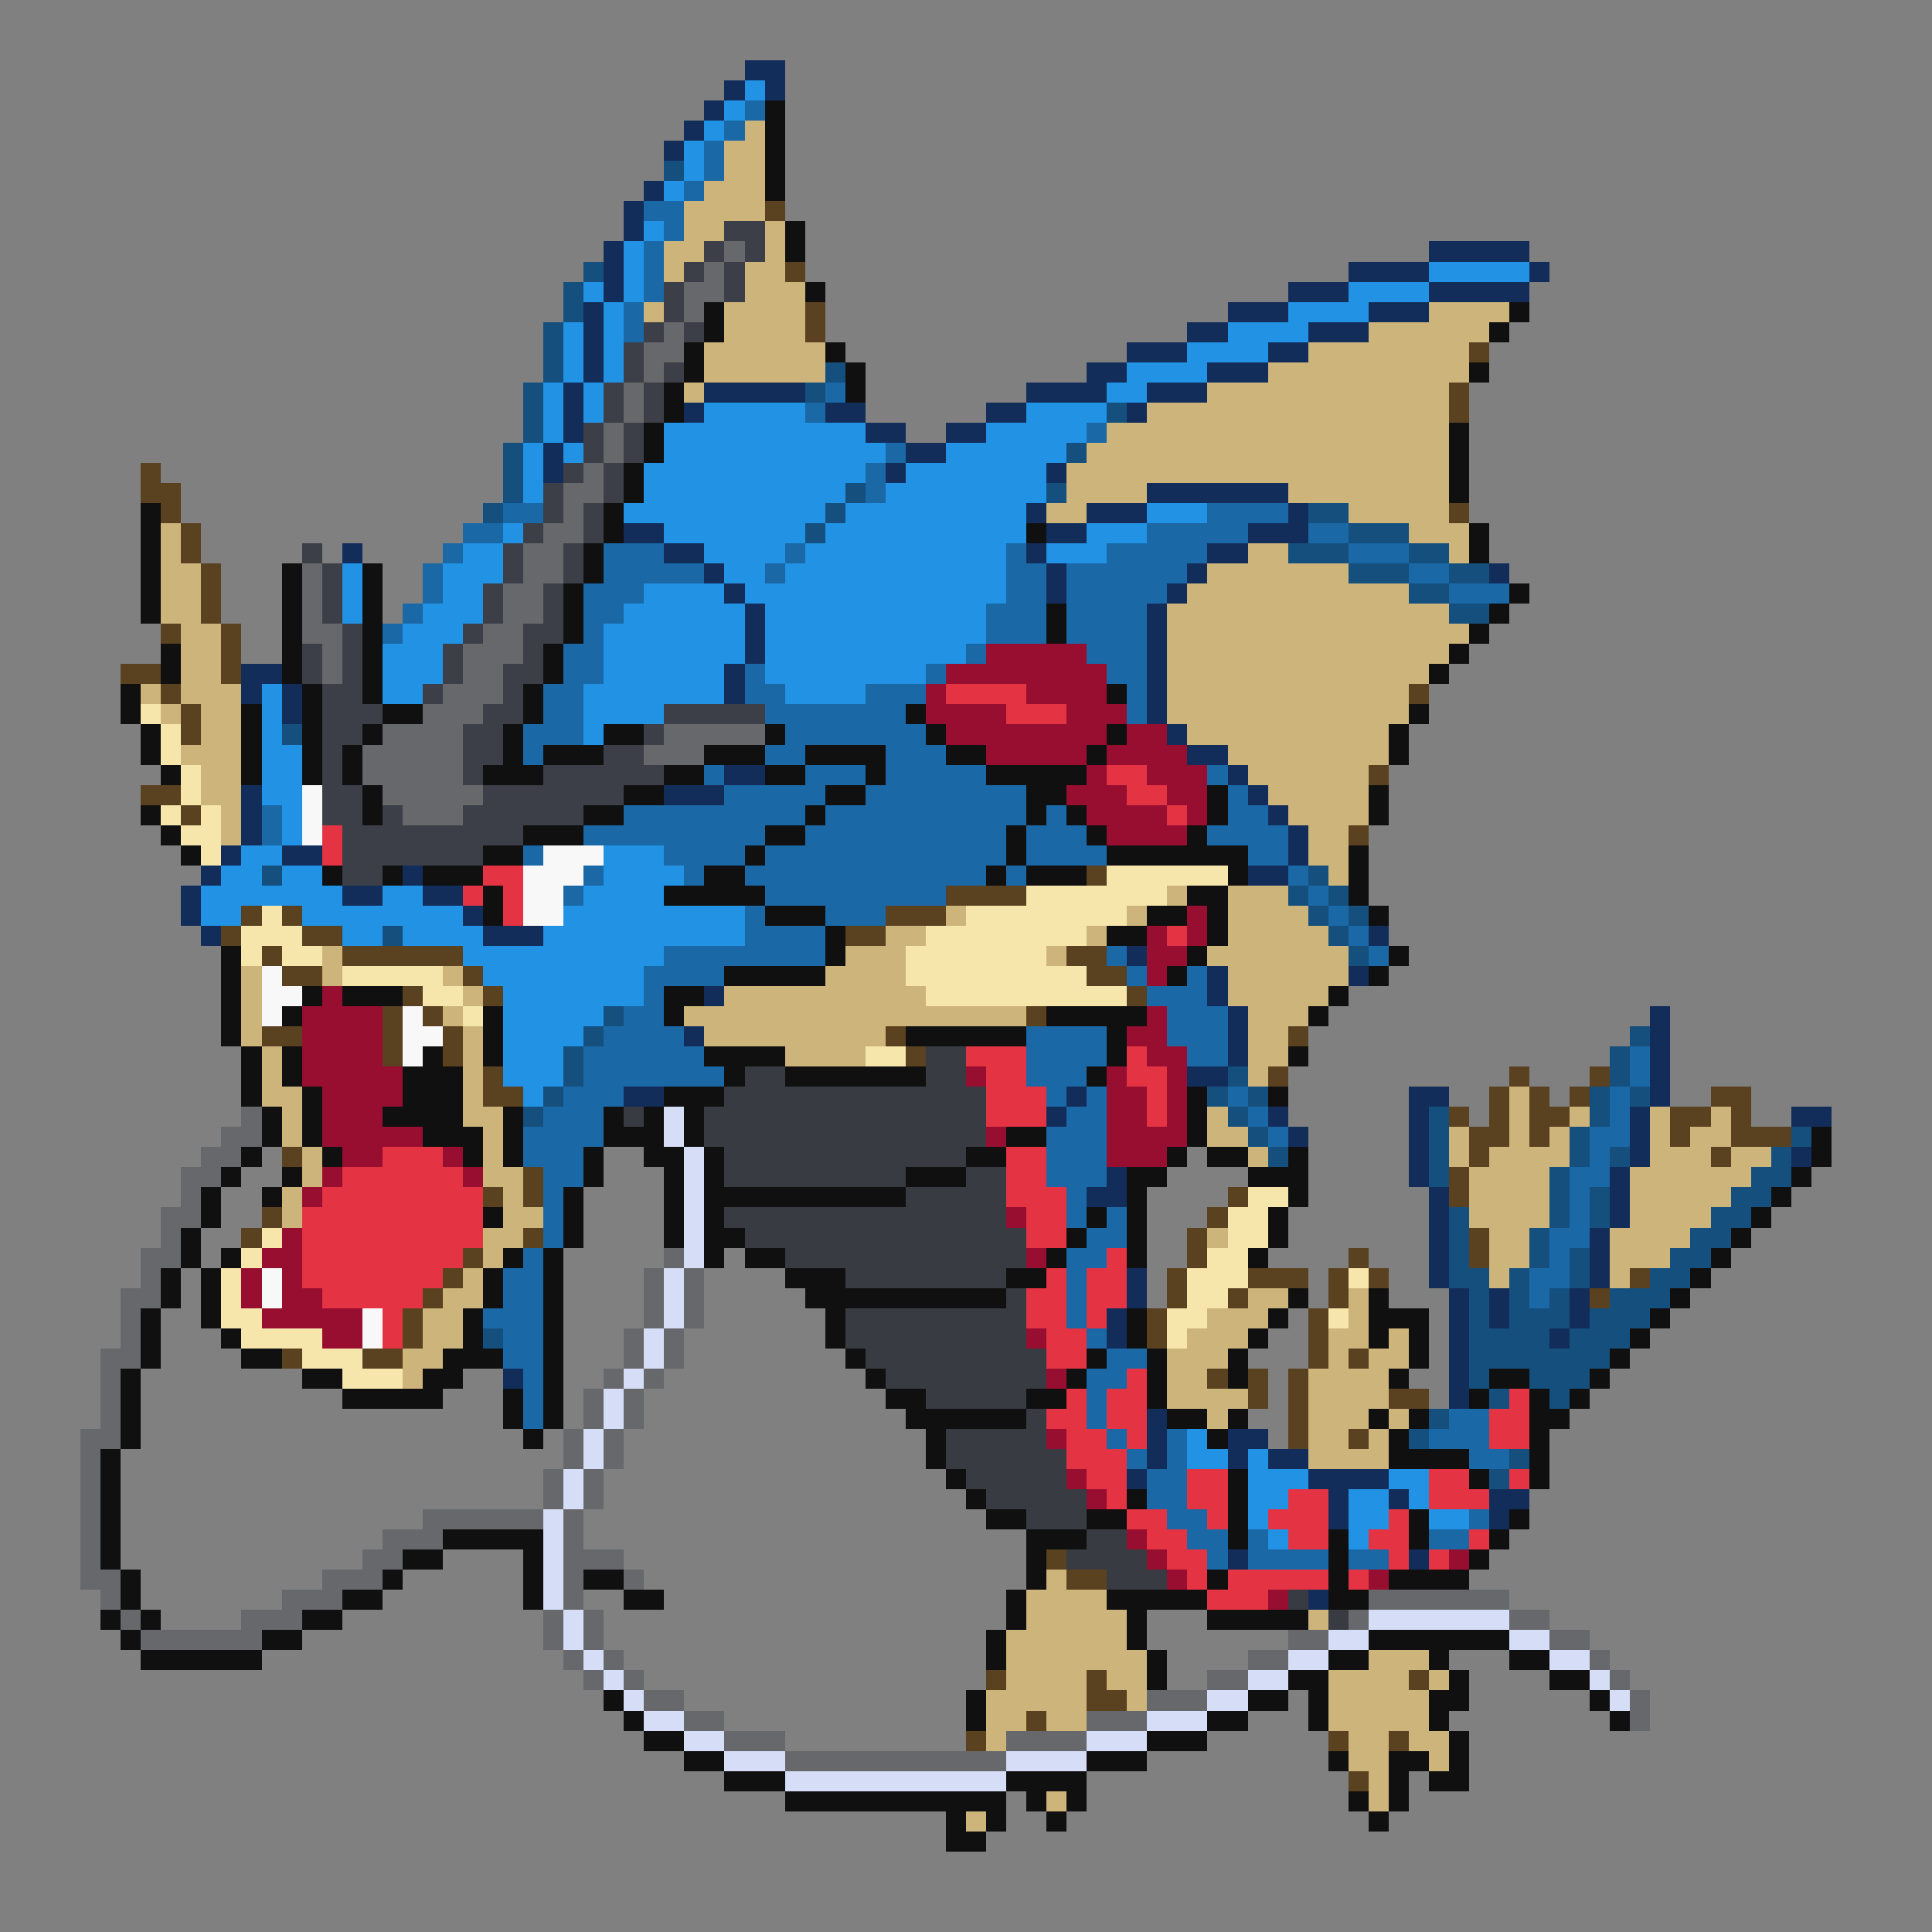<svg xmlns="http://www.w3.org/2000/svg" viewBox="0 -0.5 96 96" shape-rendering="crispEdges">
<rect x="0" y="-0.5" width="96" height="96" fill="#808080" stroke="none"/>
<path stroke="#132d5b" d="M37 3h2M36 4h1M38 4h1M35 5h1M34 6h1M33 7h1M32 9h1M31 10h1M31 11h1M30 12h1M71 12h5M30 13h1M67 13h4M76 13h1M30 14h1M64 14h3M71 14h5M29 15h1M61 15h3M68 15h3M29 16h1M59 16h2M65 16h3M29 17h1M56 17h3M63 17h2M29 18h1M54 18h2M60 18h3M28 19h1M35 19h5M51 19h4M57 19h3M28 20h1M34 20h1M41 20h2M49 20h2M56 20h1M28 21h1M43 21h2M47 21h2M27 22h1M45 22h2M27 23h1M44 23h1M52 23h1M57 24h7M51 25h1M54 25h3M64 25h1M31 26h2M52 26h2M62 26h3M17 27h1M33 27h2M51 27h1M60 27h2M35 28h1M52 28h1M59 28h1M74 28h1M36 29h1M52 29h1M58 29h1M37 30h1M57 30h1M37 31h1M57 31h1M37 32h1M57 32h1M12 33h2M36 33h1M57 33h1M12 34h1M14 34h1M36 34h1M57 34h1M14 35h1M57 35h1M58 36h1M59 37h2M36 38h2M61 38h1M12 39h1M33 39h3M62 39h1M12 40h1M63 40h1M12 41h1M64 41h1M11 42h1M14 42h2M64 42h1M10 43h1M20 43h1M62 43h2M9 44h1M17 44h2M21 44h2M9 45h1M23 45h1M10 46h1M24 46h3M68 46h1M56 47h1M60 48h1M67 48h1M35 49h1M60 49h1M61 50h1M82 50h1M34 51h1M61 51h1M82 51h1M61 52h1M82 52h1M59 53h2M82 53h1M31 54h2M53 54h1M70 54h2M82 54h1M52 55h1M63 55h1M70 55h1M81 55h1M89 55h2M64 56h1M70 56h1M81 56h1M70 57h1M81 57h1M89 57h1M55 58h1M70 58h1M80 58h1M54 59h2M71 59h1M80 59h1M71 60h1M80 60h1M71 61h1M79 61h1M71 62h1M79 62h1M56 63h1M71 63h1M79 63h1M56 64h1M72 64h1M74 64h1M78 64h1M55 65h1M72 65h1M74 65h1M78 65h1M55 66h1M72 66h1M77 66h1M72 67h1M25 68h1M72 68h1M72 69h1M57 70h1M57 71h1M61 71h2M57 72h1M61 72h1M63 72h2M56 73h1M65 73h4M66 74h1M69 74h1M74 74h2M66 75h1M74 75h1M61 77h1M70 77h1M65 79h1" />
<path stroke="#2192e4" d="M37 4h1M36 5h1M35 6h1M34 7h1M34 8h1M33 9h1M32 11h1M31 12h1M31 13h1M71 13h5M29 14h1M31 14h1M67 14h4M30 15h1M64 15h4M28 16h1M30 16h1M61 16h4M28 17h1M30 17h1M59 17h4M28 18h1M30 18h1M56 18h4M27 19h1M29 19h1M55 19h2M27 20h1M29 20h1M35 20h5M51 20h4M27 21h1M33 21h10M49 21h5M26 22h1M28 22h1M33 22h11M47 22h6M26 23h1M32 23h11M45 23h7M26 24h1M32 24h10M44 24h8M31 25h10M42 25h9M57 25h3M25 26h1M33 26h7M41 26h10M54 26h3M23 27h2M35 27h4M40 27h10M52 27h3M17 28h1M22 28h3M36 28h2M39 28h11M17 29h1M22 29h2M32 29h4M37 29h13M17 30h1M21 30h3M31 30h6M38 30h11M20 31h3M30 31h7M38 31h11M19 32h3M30 32h7M38 32h10M19 33h3M30 33h6M38 33h8M13 34h1M19 34h2M29 34h7M39 34h4M13 35h1M29 35h4M13 36h1M29 36h1M13 37h2M13 38h2M13 39h2M14 40h1M14 41h1M12 42h2M30 42h3M11 43h2M14 43h2M30 43h4M10 44h7M19 44h2M29 44h4M10 45h2M15 45h8M28 45h9M17 46h2M20 46h4M27 46h10M23 47h10M24 48h8M25 49h7M25 50h5M25 51h4M25 52h3M25 53h3M26 54h1M59 71h1M59 72h2M62 72h1M62 73h3M69 73h2M62 74h2M67 74h2M70 74h1M62 75h1M67 75h2M71 75h2M63 76h1M67 76h1" />
<path stroke="#1b68a7" d="M37 5h1M36 6h1M35 7h1M35 8h1M34 9h1M32 10h2M33 11h1M32 12h1M32 13h1M32 14h1M31 15h1M31 16h1M41 19h1M40 20h1M54 21h1M44 22h1M43 23h1M43 24h1M25 25h2M60 25h4M23 26h2M57 26h5M65 26h2M22 27h1M30 27h3M39 27h1M50 27h1M55 27h5M67 27h3M21 28h1M30 28h5M38 28h1M50 28h2M53 28h6M70 28h2M21 29h1M29 29h3M50 29h2M53 29h5M72 29h3M20 30h1M29 30h2M49 30h3M53 30h4M19 31h1M29 31h1M49 31h3M53 31h4M28 32h2M48 32h1M54 32h3M28 33h2M37 33h1M46 33h1M55 33h2M27 34h2M37 34h2M43 34h3M56 34h1M27 35h2M38 35h7M56 35h1M26 36h3M39 36h7M26 37h1M38 37h2M44 37h3M35 38h1M40 38h3M44 38h5M60 38h1M36 39h5M43 39h8M61 39h1M13 40h1M31 40h9M41 40h10M52 40h1M61 40h2M13 41h1M29 41h9M40 41h10M51 41h3M60 41h4M26 42h1M33 42h4M38 42h12M51 42h4M62 42h2M29 43h1M34 43h1M37 43h12M50 43h1M64 43h1M28 44h1M38 44h9M65 44h1M37 45h1M41 45h3M66 45h1M37 46h4M67 46h1M33 47h8M55 47h1M68 47h1M32 48h4M56 48h1M59 48h1M32 49h1M57 49h3M31 50h2M58 50h3M30 51h4M51 51h4M58 51h3M29 52h6M51 52h4M59 52h2M81 52h1M29 53h7M51 53h3M81 53h1M28 54h3M52 54h1M54 54h1M61 54h1M80 54h1M27 55h3M53 55h2M62 55h1M80 55h1M26 56h4M52 56h3M63 56h1M79 56h2M26 57h3M52 57h3M79 57h1M27 58h2M52 58h3M78 58h2M27 59h1M53 59h1M78 59h1M27 60h1M53 60h1M55 60h1M78 60h1M27 61h1M54 61h2M77 61h2M26 62h1M53 62h2M77 62h1M25 63h2M53 63h1M76 63h2M25 64h2M53 64h1M76 64h1M24 65h3M53 65h1M25 66h2M54 66h1M25 67h2M55 67h2M26 68h1M54 68h2M26 69h1M54 69h1M26 70h1M54 70h1M72 70h2M55 71h1M58 71h1M71 71h3M56 72h1M58 72h1M73 72h2M57 73h2M57 74h2M58 75h2M73 75h1M59 76h2M62 76h1M71 76h2M60 77h1M62 77h4M67 77h2" />
<path stroke="#101010" d="M38 5h1M38 6h1M38 7h1M38 8h1M38 9h1M39 11h1M39 12h1M40 14h1M35 15h1M75 15h1M35 16h1M74 16h1M34 17h1M41 17h1M34 18h1M42 18h1M73 18h1M33 19h1M42 19h1M33 20h1M32 21h1M72 21h1M32 22h1M72 22h1M31 23h1M72 23h1M31 24h1M72 24h1M7 25h1M30 25h1M7 26h1M30 26h1M51 26h1M73 26h1M7 27h1M29 27h1M73 27h1M7 28h1M14 28h1M18 28h1M29 28h1M7 29h1M14 29h1M18 29h1M28 29h1M75 29h1M7 30h1M14 30h1M18 30h1M28 30h1M52 30h1M74 30h1M14 31h1M18 31h1M28 31h1M52 31h1M73 31h1M8 32h1M14 32h1M18 32h1M27 32h1M72 32h1M8 33h1M14 33h1M18 33h1M27 33h1M71 33h1M6 34h1M15 34h1M18 34h1M26 34h1M55 34h1M6 35h1M12 35h1M15 35h1M19 35h2M26 35h1M45 35h1M70 35h1M7 36h1M12 36h1M15 36h1M18 36h1M25 36h1M30 36h2M38 36h1M46 36h1M55 36h1M69 36h1M7 37h1M12 37h1M15 37h1M17 37h1M25 37h1M27 37h3M35 37h3M40 37h4M47 37h2M54 37h1M69 37h1M8 38h1M12 38h1M15 38h1M17 38h1M24 38h3M33 38h2M38 38h2M43 38h1M49 38h5M18 39h1M31 39h2M41 39h2M51 39h2M60 39h1M68 39h1M7 40h1M18 40h1M29 40h2M40 40h1M51 40h1M53 40h1M60 40h1M68 40h1M8 41h1M26 41h3M38 41h2M50 41h1M54 41h1M59 41h1M9 42h1M24 42h2M37 42h1M50 42h1M55 42h7M67 42h1M16 43h1M19 43h1M21 43h3M35 43h2M49 43h1M51 43h3M61 43h1M67 43h1M24 44h1M33 44h5M59 44h2M67 44h1M24 45h1M38 45h3M57 45h2M60 45h1M68 45h1M41 46h1M55 46h2M60 46h1M11 47h1M41 47h1M59 47h1M69 47h1M11 48h1M36 48h5M58 48h1M68 48h1M11 49h1M15 49h1M17 49h3M33 49h2M66 49h1M11 50h1M14 50h1M24 50h1M33 50h1M52 50h5M65 50h1M11 51h1M24 51h1M45 51h6M55 51h1M12 52h1M14 52h1M21 52h1M24 52h1M35 52h4M55 52h1M64 52h1M12 53h1M14 53h1M20 53h3M36 53h1M39 53h7M54 53h1M12 54h1M15 54h1M20 54h3M33 54h3M59 54h1M63 54h1M13 55h1M15 55h1M19 55h4M25 55h1M30 55h1M32 55h1M34 55h1M59 55h1M13 56h1M15 56h1M21 56h3M25 56h1M30 56h3M34 56h1M50 56h2M59 56h1M90 56h1M12 57h1M16 57h1M23 57h1M25 57h1M29 57h1M32 57h2M35 57h1M48 57h2M58 57h1M60 57h2M64 57h1M90 57h1M11 58h1M14 58h1M29 58h1M33 58h1M35 58h1M45 58h3M56 58h2M62 58h3M89 58h1M10 59h1M13 59h1M28 59h1M33 59h1M35 59h10M56 59h1M64 59h1M88 59h1M10 60h1M24 60h1M28 60h1M33 60h1M35 60h1M54 60h1M56 60h1M63 60h1M87 60h1M9 61h1M28 61h1M33 61h1M35 61h2M53 61h1M56 61h1M63 61h1M86 61h1M9 62h1M11 62h1M25 62h1M27 62h1M35 62h1M37 62h2M52 62h1M56 62h1M62 62h1M85 62h1M8 63h1M10 63h1M24 63h1M27 63h1M39 63h3M50 63h2M84 63h1M8 64h1M10 64h1M24 64h1M27 64h1M40 64h10M64 64h1M68 64h1M83 64h1M7 65h1M10 65h1M23 65h1M27 65h1M41 65h1M56 65h1M63 65h1M68 65h3M82 65h1M7 66h1M11 66h1M23 66h1M27 66h1M41 66h1M56 66h1M62 66h1M68 66h1M70 66h1M81 66h1M7 67h1M12 67h2M22 67h3M27 67h1M42 67h1M54 67h1M57 67h1M61 67h1M70 67h1M80 67h1M6 68h1M15 68h2M21 68h2M27 68h1M43 68h1M53 68h1M57 68h1M61 68h1M69 68h1M74 68h2M79 68h1M6 69h1M17 69h5M25 69h1M27 69h1M44 69h2M51 69h2M57 69h1M73 69h1M76 69h1M78 69h1M6 70h1M25 70h1M27 70h1M45 70h6M58 70h2M61 70h1M68 70h1M70 70h1M76 70h2M6 71h1M26 71h1M46 71h1M60 71h1M69 71h1M76 71h1M5 72h1M46 72h1M69 72h4M76 72h1M5 73h1M47 73h1M61 73h1M73 73h1M76 73h1M5 74h1M48 74h1M56 74h1M61 74h1M5 75h1M49 75h2M54 75h2M61 75h1M70 75h1M75 75h1M5 76h1M22 76h5M51 76h3M61 76h1M66 76h1M70 76h1M74 76h1M5 77h1M20 77h2M26 77h1M51 77h1M66 77h1M73 77h1M6 78h1M19 78h1M26 78h1M29 78h2M51 78h1M60 78h1M66 78h1M69 78h4M6 79h1M17 79h2M26 79h1M31 79h2M50 79h1M55 79h5M66 79h2M5 80h1M7 80h1M15 80h2M50 80h1M56 80h1M60 80h5M6 81h1M13 81h2M49 81h1M56 81h1M68 81h7M7 82h6M49 82h1M57 82h1M66 82h2M71 82h1M75 82h2M57 83h1M64 83h2M72 83h1M77 83h2M30 84h1M48 84h1M62 84h2M65 84h1M71 84h2M79 84h1M31 85h1M48 85h1M60 85h2M65 85h1M71 85h1M80 85h1M32 86h2M57 86h3M72 86h1M34 87h2M54 87h3M66 87h1M69 87h2M72 87h1M36 88h3M50 88h4M69 88h1M71 88h2M39 89h11M51 89h1M53 89h1M67 89h1M69 89h1M47 90h1M49 90h1M52 90h1M68 90h1M47 91h2" />
<path stroke="#cdb47b" d="M37 6h1M36 7h2M36 8h2M35 9h3M34 10h4M34 11h2M38 11h1M33 12h2M38 12h1M33 13h1M37 13h2M37 14h3M32 15h1M36 15h4M71 15h4M36 16h4M68 16h6M35 17h6M65 17h8M35 18h6M63 18h10M34 19h1M60 19h12M57 20h15M55 21h17M54 22h18M53 23h19M53 24h4M64 24h8M52 25h2M67 25h5M8 26h1M70 26h3M8 27h1M62 27h2M72 27h1M8 28h2M60 28h7M8 29h2M59 29h11M8 30h2M58 30h14M9 31h2M58 31h15M9 32h2M58 32h14M9 33h2M58 33h13M7 34h1M9 34h3M58 34h12M8 35h1M10 35h2M58 35h12M10 36h2M59 36h10M9 37h3M61 37h8M10 38h2M62 38h6M10 39h2M63 39h5M11 40h1M64 40h4M11 41h1M65 41h2M65 42h2M66 43h1M58 44h1M61 44h3M47 45h1M56 45h1M61 45h4M44 46h2M54 46h1M61 46h5M16 47h1M42 47h3M52 47h1M60 47h7M12 48h1M16 48h1M22 48h1M41 48h4M61 48h6M12 49h1M23 49h1M36 49h10M61 49h5M12 50h1M22 50h1M34 50h17M62 50h3M12 51h1M23 51h1M35 51h9M62 51h2M13 52h1M23 52h1M39 52h4M62 52h2M13 53h1M23 53h1M62 53h1M13 54h2M23 54h1M75 54h1M14 55h1M23 55h2M60 55h1M75 55h1M78 55h1M82 55h1M85 55h1M14 56h1M24 56h1M60 56h2M72 56h1M75 56h1M77 56h1M82 56h1M84 56h2M15 57h1M24 57h1M62 57h1M72 57h1M74 57h4M82 57h3M86 57h2M15 58h1M24 58h2M73 58h4M81 58h6M14 59h1M25 59h1M73 59h4M81 59h5M14 60h1M25 60h2M73 60h4M81 60h4M24 61h2M60 61h1M74 61h2M80 61h4M24 62h1M74 62h2M80 62h3M23 63h1M74 63h1M80 63h1M22 64h2M62 64h2M67 64h1M21 65h2M60 65h3M67 65h1M21 66h2M59 66h3M66 66h2M69 66h1M20 67h2M58 67h3M66 67h1M68 67h2M20 68h1M58 68h2M65 68h4M58 69h4M65 69h4M60 70h1M65 70h3M69 70h1M65 71h2M68 71h1M65 72h4M52 78h1M51 79h4M51 80h5M65 80h1M50 81h6M50 82h7M68 82h3M50 83h4M55 83h2M66 83h4M71 83h1M49 84h5M56 84h1M66 84h5M49 85h2M52 85h2M66 85h5M49 86h1M67 86h2M70 86h2M67 87h2M71 87h1M68 88h1M52 89h1M68 89h1M48 90h1" />
<path stroke="#144f7e" d="M33 8h1M29 13h1M28 14h1M28 15h1M27 16h1M27 17h1M27 18h1M41 18h1M26 19h1M40 19h1M26 20h1M55 20h1M26 21h1M25 22h1M53 22h1M25 23h1M25 24h1M42 24h1M52 24h1M24 25h1M41 25h1M65 25h2M40 26h1M67 26h3M64 27h3M70 27h2M67 28h3M72 28h2M70 29h2M72 30h2M14 36h1M13 43h1M65 43h1M64 44h1M66 44h1M65 45h1M67 45h1M19 46h1M66 46h1M67 47h1M30 50h1M29 51h1M81 51h1M28 52h1M80 52h1M28 53h1M61 53h1M80 53h1M27 54h1M60 54h1M62 54h1M79 54h1M81 54h1M26 55h1M61 55h1M71 55h1M79 55h1M62 56h1M71 56h1M78 56h1M89 56h1M63 57h1M71 57h1M78 57h1M80 57h1M88 57h1M71 58h1M77 58h1M87 58h2M77 59h1M79 59h1M86 59h2M72 60h1M77 60h1M79 60h1M85 60h2M72 61h1M76 61h1M84 61h2M72 62h1M76 62h1M78 62h1M83 62h2M72 63h2M75 63h1M78 63h1M82 63h2M73 64h1M75 64h1M77 64h1M80 64h3M73 65h1M75 65h3M79 65h3M24 66h1M73 66h4M78 66h3M73 67h7M73 68h1M76 68h3M74 69h1M77 69h1M71 70h1M70 71h1M75 72h1M74 73h1" />
<path stroke="#5a4120" d="M38 10h1M39 13h1M40 15h1M40 16h1M73 17h1M72 19h1M72 20h1M7 23h1M7 24h2M8 25h1M72 25h1M9 26h1M9 27h1M10 28h1M10 29h1M10 30h1M8 31h1M11 31h1M11 32h1M6 33h2M11 33h1M8 34h1M70 34h1M9 35h1M9 36h1M68 38h1M7 39h2M9 40h1M67 41h1M54 43h1M47 44h4M12 45h1M14 45h1M44 45h3M11 46h1M15 46h2M42 46h2M13 47h1M17 47h6M53 47h2M14 48h2M23 48h1M54 48h2M20 49h1M24 49h1M56 49h1M19 50h1M21 50h1M51 50h1M13 51h2M19 51h1M22 51h1M44 51h1M64 51h1M19 52h1M22 52h1M45 52h1M24 53h1M63 53h1M75 53h1M79 53h1M24 54h2M74 54h1M76 54h1M78 54h1M85 54h2M72 55h1M74 55h1M76 55h2M83 55h2M86 55h1M73 56h2M76 56h1M83 56h1M86 56h3M14 57h1M73 57h1M85 57h1M26 58h1M72 58h1M24 59h1M26 59h1M61 59h1M72 59h1M13 60h1M60 60h1M12 61h1M26 61h1M59 61h1M73 61h1M23 62h1M59 62h1M67 62h1M73 62h1M22 63h1M58 63h1M62 63h3M66 63h1M68 63h1M81 63h1M21 64h1M58 64h1M61 64h1M66 64h1M79 64h1M20 65h1M57 65h1M65 65h1M20 66h1M57 66h1M65 66h1M14 67h1M18 67h2M65 67h1M67 67h1M60 68h1M62 68h1M64 68h1M62 69h1M64 69h1M69 69h2M64 70h1M64 71h1M67 71h1M52 77h1M53 78h2M49 83h1M54 83h1M70 83h1M54 84h2M51 85h1M48 86h1M66 86h1M69 86h1M67 88h1" />
<path stroke="#3c3f47" d="M36 11h2M35 12h1M37 12h1M34 13h1M36 13h1M33 14h1M36 14h1M33 15h1M32 16h1M34 16h1M31 17h1M31 18h1M33 18h1M30 19h1M32 19h1M30 20h1M32 20h1M29 21h1M31 21h1M29 22h1M31 22h1M28 23h1M30 23h1M27 24h1M30 24h1M27 25h1M29 25h1M26 26h1M29 26h1M15 27h1M25 27h1M28 27h1M16 28h1M25 28h1M28 28h1M16 29h1M24 29h1M27 29h1M16 30h1M24 30h1M27 30h1M17 31h1M23 31h1M26 31h2M15 32h1M17 32h1M22 32h1M26 32h1M15 33h1M17 33h1M22 33h1M25 33h2M16 34h2M21 34h1M25 34h1M16 35h3M24 35h2M33 35h5M16 36h2M23 36h2M32 36h1M16 37h1M23 37h2M30 37h2M16 38h1M23 38h1M27 38h6M16 39h2M24 39h7M16 40h2M19 40h1M23 40h6M17 41h9M17 42h7M17 43h2" />
<path stroke="#67686b" d="M36 12h1M35 13h1M34 14h2M34 15h1M33 16h1M32 17h2M32 18h1M31 19h1M31 20h1M30 21h1M30 22h1M29 23h1M28 24h2M28 25h1M27 26h2M26 27h2M15 28h1M26 28h2M15 29h1M25 29h2M15 30h1M25 30h2M15 31h2M24 31h2M16 32h1M23 32h3M16 33h1M23 33h2M22 34h3M21 35h3M19 36h4M33 36h5M18 37h5M32 37h3M18 38h5M19 39h5M20 40h3M12 55h1M11 56h2M10 57h2M9 58h2M9 59h1M8 60h2M8 61h1M7 62h2M33 62h1M7 63h1M32 63h1M34 63h1M6 64h2M32 64h1M34 64h1M6 65h1M32 65h1M34 65h1M6 66h1M31 66h1M33 66h1M5 67h2M31 67h1M33 67h1M5 68h1M30 68h1M32 68h1M5 69h1M29 69h1M31 69h1M5 70h1M29 70h1M31 70h1M4 71h2M28 71h1M30 71h1M4 72h1M28 72h1M30 72h1M4 73h1M27 73h1M29 73h1M4 74h1M27 74h1M29 74h1M4 75h1M21 75h6M28 75h1M4 76h1M19 76h3M28 76h1M4 77h1M18 77h2M28 77h3M4 78h2M16 78h3M28 78h1M31 78h1M5 79h1M14 79h3M28 79h1M68 79h7M6 80h1M12 80h3M27 80h1M29 80h1M67 80h1M75 80h2M7 81h6M27 81h1M29 81h1M64 81h2M77 81h2M28 82h1M30 82h1M62 82h2M79 82h1M29 83h1M31 83h1M60 83h2M80 83h1M32 84h2M57 84h3M81 84h1M34 85h2M54 85h3M81 85h1M36 86h3M50 86h4M39 87h11" />
<path stroke="#980e31" d="M49 32h5M47 33h8M46 34h1M51 34h4M46 35h4M53 35h3M47 36h8M56 36h2M49 37h5M55 37h4M54 38h1M57 38h3M53 39h3M58 39h2M54 40h4M59 40h1M55 41h4M59 45h1M57 46h1M59 46h1M57 47h2M57 48h1M16 49h1M15 50h4M57 50h1M15 51h4M56 51h2M15 52h4M57 52h2M15 53h5M48 53h1M55 53h1M58 53h1M16 54h4M55 54h2M58 54h1M16 55h3M55 55h2M58 55h1M16 56h5M49 56h1M55 56h4M17 57h2M22 57h1M55 57h3M16 58h1M23 58h1M15 59h1M50 60h1M14 61h1M13 62h2M51 62h1M12 63h1M14 63h1M12 64h1M14 64h2M13 65h5M16 66h2M51 66h1M52 68h1M52 71h1M53 73h1M54 74h1M56 76h1M57 77h1M72 77h1M58 78h1M68 78h1M63 79h1" />
<path stroke="#e43343" d="M47 34h4M50 35h3M55 38h2M56 39h2M58 40h1M16 41h1M16 42h1M24 43h2M23 44h1M25 44h1M25 45h1M58 46h1M48 52h3M56 52h1M49 53h2M56 53h2M49 54h3M57 54h1M49 55h3M57 55h1M19 57h3M50 57h2M17 58h6M50 58h2M16 59h8M50 59h3M15 60h9M51 60h2M15 61h9M51 61h2M15 62h8M55 62h1M15 63h7M52 63h1M54 63h2M16 64h5M51 64h2M54 64h2M19 65h1M51 65h2M54 65h1M19 66h1M52 66h2M52 67h2M56 68h1M53 69h1M55 69h2M75 69h1M52 70h2M55 70h2M74 70h2M53 71h2M56 71h1M74 71h2M53 72h3M54 73h2M59 73h2M71 73h2M75 73h1M55 74h1M59 74h2M64 74h2M71 74h3M56 75h2M60 75h1M63 75h3M69 75h1M57 76h2M64 76h2M68 76h2M73 76h1M58 77h2M69 77h1M71 77h1M59 78h1M61 78h5M67 78h1M60 79h3" />
<path stroke="#f6e6ac" d="M7 35h1M8 36h1M8 37h1M9 38h1M9 39h1M8 40h1M10 40h1M9 41h2M10 42h1M55 43h6M51 44h7M13 45h1M48 45h8M12 46h3M46 46h8M12 47h1M14 47h2M45 47h7M17 48h5M45 48h9M21 49h2M46 49h10M23 50h1M43 52h2M62 59h2M61 60h2M13 61h1M61 61h2M12 62h1M60 62h2M11 63h1M59 63h3M67 63h1M11 64h1M59 64h2M11 65h2M58 65h2M66 65h1M12 66h4M58 66h1M15 67h3M17 68h3" />
<path stroke="#f8f8f8" d="M15 39h1M15 40h1M15 41h1M27 42h3M26 43h3M26 44h2M26 45h2M13 48h1M13 49h2M13 50h1M20 50h1M20 51h2M20 52h1M13 63h1M13 64h1M18 65h1M18 66h1" />
<path stroke="#383b42" d="M46 52h2M37 53h2M46 53h2M36 54h13M31 55h1M35 55h14M35 56h14M36 57h12M36 58h9M48 58h2M45 59h5M36 60h14M37 61h14M39 62h12M42 63h8M50 64h1M42 65h9M42 66h9M43 67h9M44 68h8M46 69h5M51 70h1M47 71h5M47 72h6M48 73h5M49 74h5M51 75h3M54 76h2M53 77h4M55 78h3M64 79h1M66 80h1" />
<path stroke="#d5def6" d="M33 55h1M33 56h1M34 57h1M34 58h1M34 59h1M34 60h1M34 61h1M34 62h1M33 63h1M33 64h1M33 65h1M32 66h1M32 67h1M31 68h1M30 69h1M30 70h1M29 71h1M29 72h1M28 73h1M28 74h1M27 75h1M27 76h1M27 77h1M27 78h1M27 79h1M28 80h1M68 80h7M28 81h1M66 81h2M75 81h2M29 82h1M64 82h2M77 82h2M30 83h1M62 83h2M79 83h1M31 84h1M60 84h2M80 84h1M32 85h2M57 85h3M34 86h2M54 86h3M36 87h3M50 87h4M39 88h11" />
</svg>
